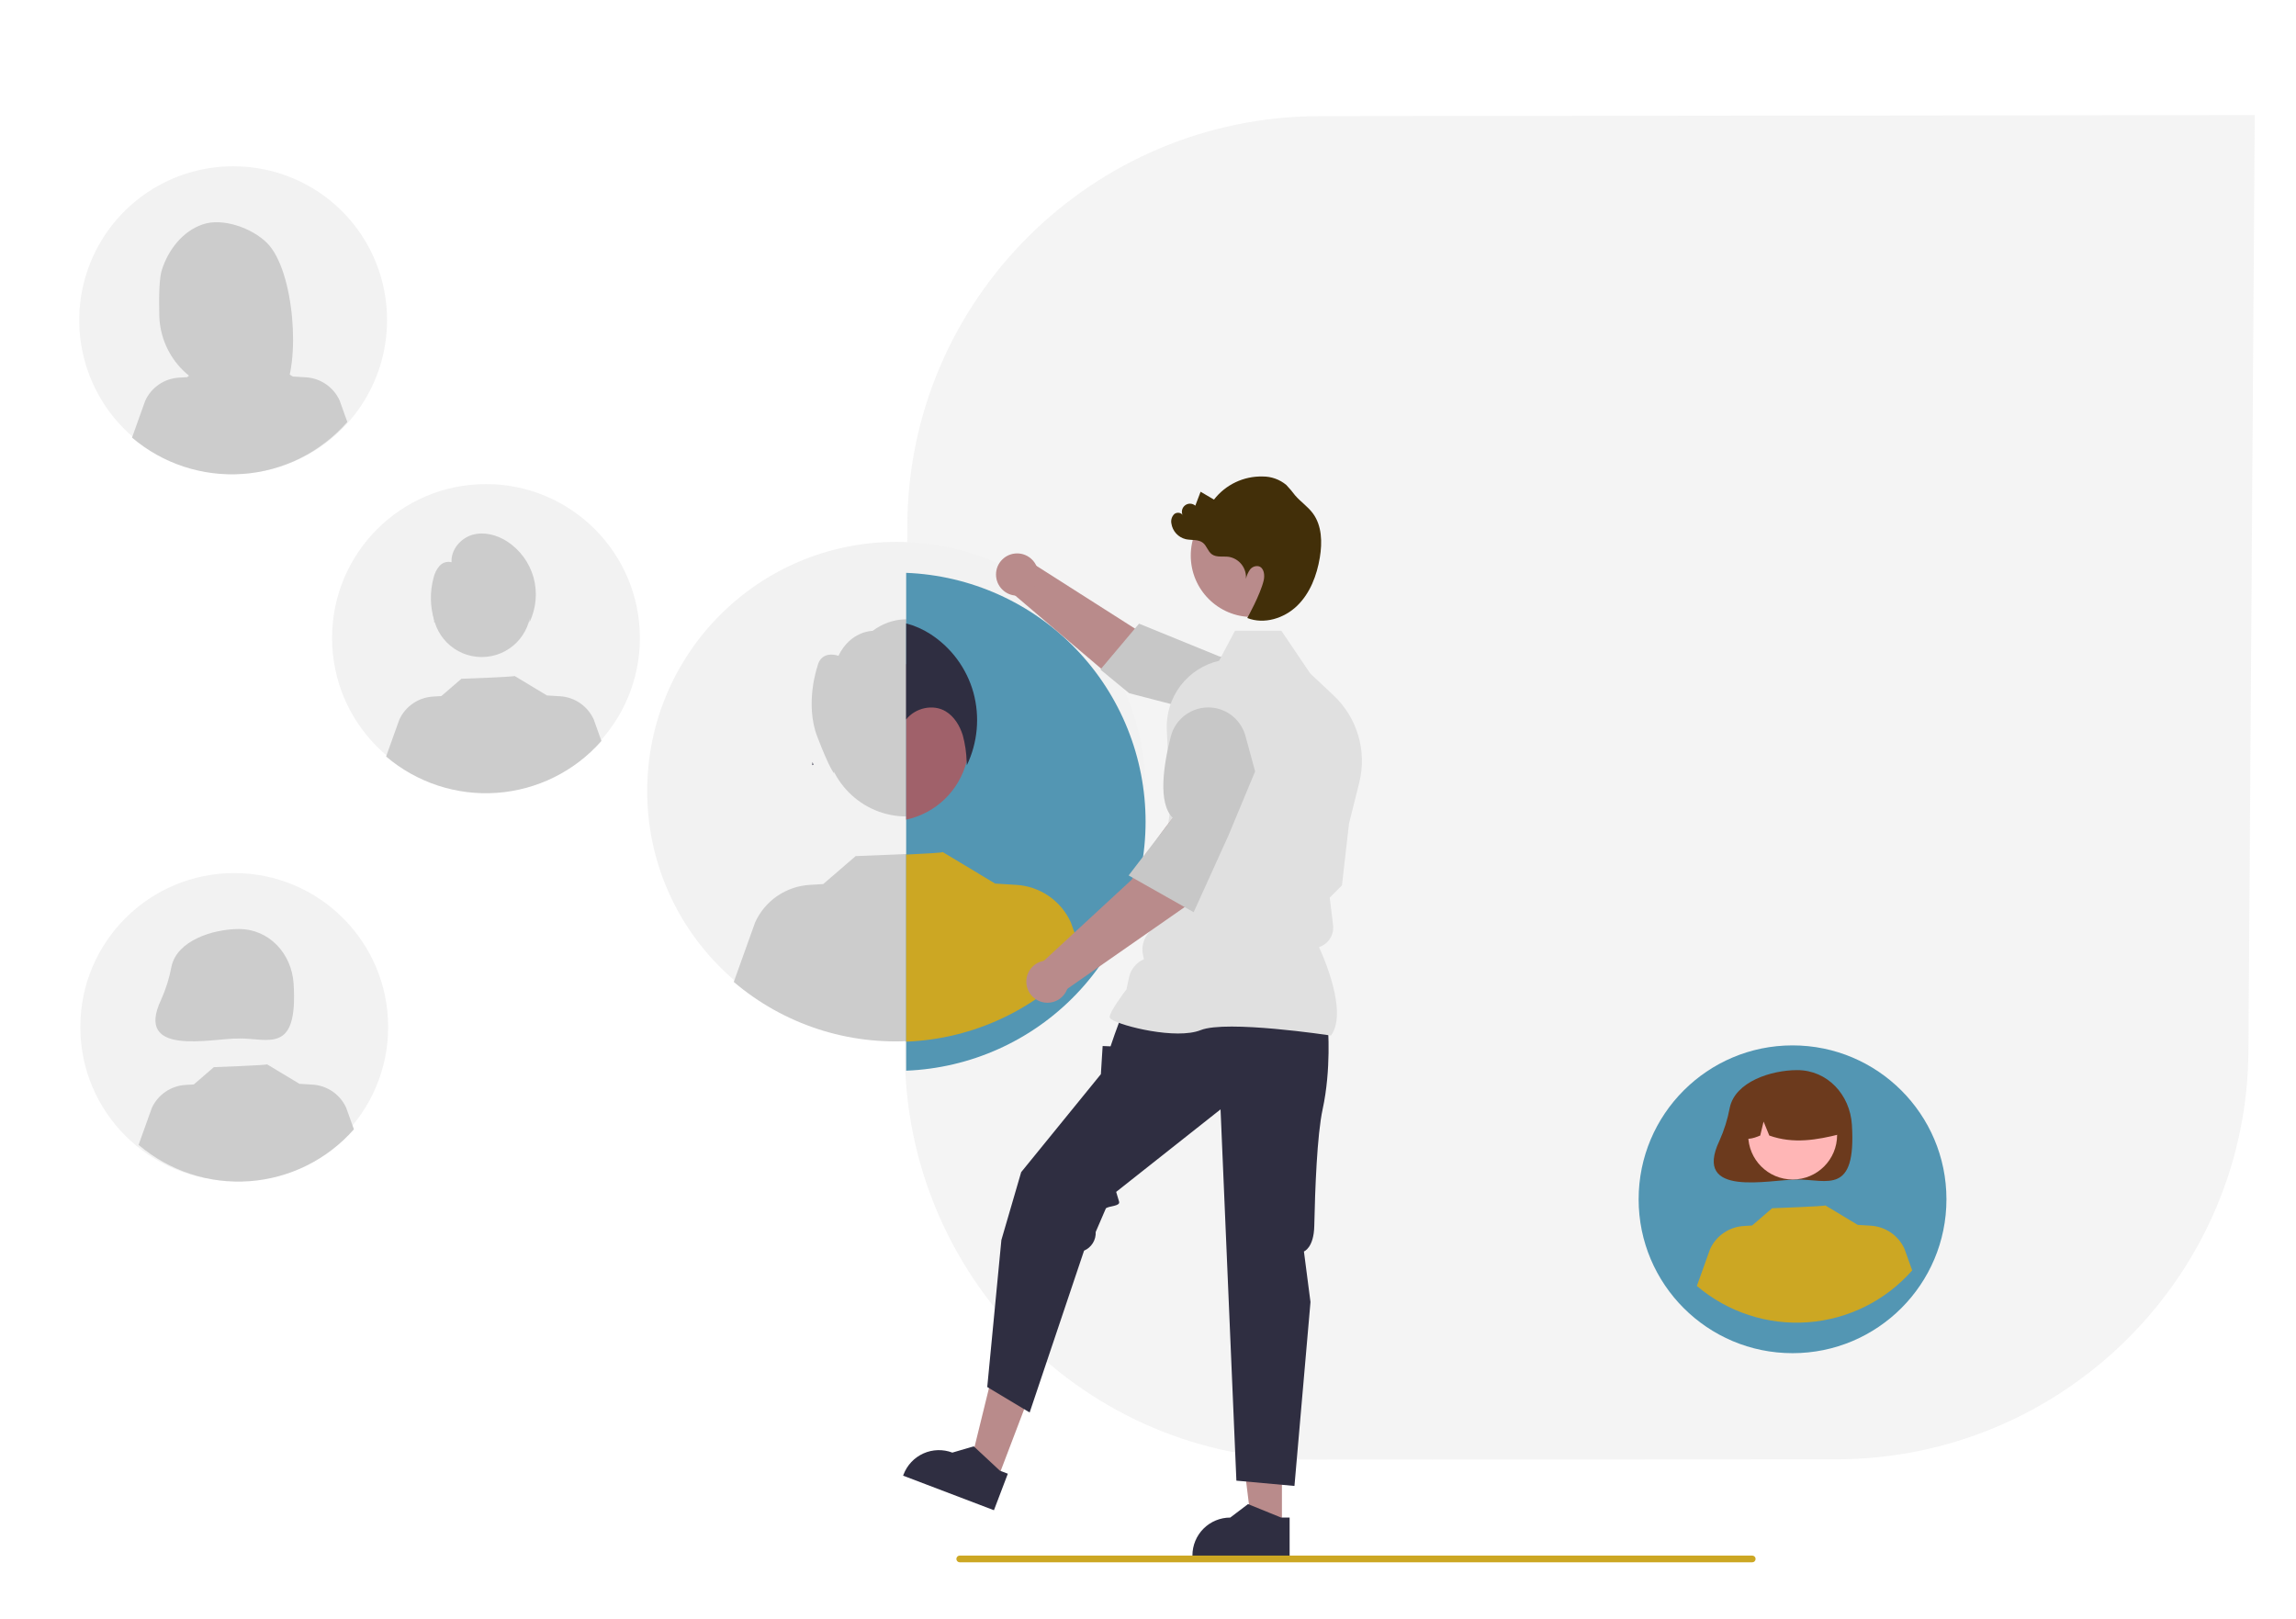 <svg width="665" height="469" viewBox="0 0 665 469" fill="none" xmlns="http://www.w3.org/2000/svg">
<g opacity="0.3" filter="url(#filter0_f_3400_9834)">
<path d="M382.193 33.645L382.223 33.645L653.049 33.332L651.223 303.689C651.213 369.467 597.511 422.666 531.793 422.704L380.452 422.791C314.672 423.131 261.759 369.713 262.072 303.997L262.793 152.656C262.805 86.891 316.487 33.701 382.188 33.645L382.193 33.645Z" fill="#D9D9D9"/>
</g>
<path d="M112.102 92.824C112.086 101.64 109.457 110.254 104.545 117.576C99.634 124.898 92.662 130.6 84.511 133.959C76.359 137.319 67.395 138.186 58.751 136.45C50.106 134.715 42.171 130.455 35.948 124.21C29.725 117.965 25.493 110.014 23.788 101.364C22.084 92.714 22.982 83.752 26.371 75.613C29.759 67.473 35.485 60.522 42.825 55.636C50.164 50.751 58.787 48.152 67.604 48.168C73.462 48.163 79.263 49.316 84.675 51.56C90.086 53.804 95 57.096 99.135 61.246C103.27 65.396 106.545 70.322 108.77 75.741C110.995 81.16 112.128 86.966 112.102 92.824Z" fill="#F2F2F2"/>
<path d="M46.862 78.244C48.705 72.37 52.897 66.982 58.694 64.996C64.491 63.01 72.98 66.035 77.338 70.379C85.31 78.324 87.255 105.618 81.778 114.244C80.689 114.186 76.93 114.143 75.827 114.102L74.267 108.903V114.051C72.511 113.997 70.74 113.959 68.956 113.939C62.974 113.864 57.254 111.474 52.998 107.27C48.743 103.065 46.283 97.375 46.136 91.394C45.993 85.673 46.136 80.559 46.862 78.244Z" fill="#CCCCCC"/>
<path d="M66.864 97.712C73.881 97.712 79.569 92.024 79.569 85.008C79.569 77.992 73.881 72.304 66.864 72.304C59.848 72.304 54.16 77.992 54.16 85.008C54.16 92.024 59.848 97.712 66.864 97.712Z" fill="#CCCCCC"/>
<path d="M55.898 73.851L70.526 66.527C73.517 67.874 76.092 69.998 77.986 72.676C79.879 75.355 81.022 78.491 81.294 81.76L81.659 86.127L75.534 84.568L74.863 78.983L73.823 84.132L70.996 83.413L71.023 74.743L68.194 83.407L58.098 81.087L55.898 73.851Z" fill="#CCCCCC"/>
<path d="M100.603 122.245C92.88 131.032 82.011 136.43 70.343 137.273C58.675 138.117 47.142 134.338 38.236 126.752L42.06 116.083C42.924 114.188 44.287 112.564 46.004 111.385C47.721 110.206 49.726 109.517 51.805 109.391L54.238 109.242L60.038 104.239C60.038 104.239 75.666 103.681 75.434 103.414L84.9 109.108L84.892 109.069L88.614 109.297C90.693 109.422 92.698 110.111 94.415 111.29C96.132 112.469 97.496 114.093 98.359 115.989L100.603 122.245Z" fill="#CCCCCC"/>
<path d="M67.843 342.052C92.462 342.052 112.42 322.094 112.42 297.474C112.42 272.855 92.462 252.897 67.843 252.897C43.224 252.897 23.266 272.855 23.266 297.474C23.266 322.094 43.224 342.052 67.843 342.052Z" fill="#F2F2F2"/>
<path d="M49.652 280.038C49.04 283.325 48.037 286.527 46.664 289.575C38.8 306.21 61.194 300.788 69.197 300.788C77.947 300.788 86.319 305.389 85.04 284.945C84.494 276.212 77.947 269.102 69.197 269.102C61.723 269.102 51.215 272.424 49.652 280.038Z" fill="#CCCCCC"/>
<path d="M67.886 300.786C74.996 300.786 80.76 295.022 80.76 287.911C80.76 280.801 74.996 275.037 67.886 275.037C60.776 275.037 55.012 280.801 55.012 287.911C55.012 295.022 60.776 300.786 67.886 300.786Z" fill="#CCCCCC"/>
<path d="M59.14 274.787C61.396 273.411 63.98 272.667 66.622 272.633C69.264 272.598 71.867 273.273 74.158 274.589C76.45 275.904 78.346 277.811 79.648 280.11C80.95 282.409 81.611 285.015 81.561 287.657C75.001 289.304 68.109 290.565 61.113 288.051L59.461 284.008L58.487 288.054C56.356 288.925 54.22 289.662 52.084 288.046C51.997 285.411 52.603 282.8 53.841 280.474C55.079 278.147 56.907 276.186 59.14 274.787Z" fill="#CCCCCC"/>
<path d="M102.505 327.116C94.782 335.903 83.914 341.301 72.245 342.145C60.577 342.988 49.045 339.209 40.139 331.623L43.962 320.954C44.826 319.059 46.19 317.435 47.907 316.256C49.623 315.077 51.629 314.388 53.708 314.262L56.14 314.113L61.94 309.11C61.94 309.11 77.568 308.552 77.336 308.285L86.803 313.979L86.795 313.94L90.516 314.168C92.595 314.293 94.601 314.982 96.318 316.161C98.034 317.34 99.398 318.965 100.262 320.86L102.505 327.116Z" fill="#CCCCCC"/>
<path d="M259.628 301.31C299.488 301.31 331.802 268.997 331.802 229.136C331.802 189.275 299.488 156.961 259.628 156.961C219.767 156.961 187.453 189.275 187.453 229.136C187.453 268.997 219.767 301.31 259.628 301.31Z" fill="#F2F2F2"/>
<path d="M262.566 236.499C275.564 236.499 286.101 225.962 286.101 212.964C286.101 199.967 275.564 189.43 262.566 189.43C249.568 189.43 239.031 199.967 239.031 212.964C239.031 225.962 249.568 236.499 262.566 236.499Z" fill="#CCCCCC"/>
<path d="M283.29 197.416C283.29 197.416 289.418 185.702 275.937 184.637C275.937 184.637 264.444 174.211 252.73 182.731C252.73 182.731 246.34 182.731 242.846 189.961C242.846 189.961 237.821 188.055 236.716 193.156C236.716 193.156 233.039 203.805 236.716 213.39C240.394 222.974 241.615 224.039 241.615 224.039C241.615 224.039 239.035 212.145 253.743 211.08C268.451 210.016 281.944 200.802 283.169 212.516C284.395 224.23 285.742 218.938 285.742 218.938C285.742 218.938 297.384 202.208 283.29 197.416Z" fill="#CCCCCC"/>
<path d="M313.506 277.128C301.002 291.356 283.405 300.095 264.513 301.461C245.62 302.826 226.949 296.707 212.529 284.426L218.72 267.152C220.119 264.084 222.327 261.454 225.106 259.546C227.886 257.637 231.133 256.521 234.498 256.317L238.437 256.075L247.828 247.976C247.828 247.976 273.131 247.072 272.755 246.64L288.082 255.859L288.069 255.795L294.095 256.164C297.461 256.367 300.708 257.483 303.488 259.392C306.267 261.301 308.475 263.931 309.873 266.999L313.506 277.128Z" fill="#CCCCCC"/>
<path d="M140.755 229.374C165.374 229.374 185.332 209.416 185.332 184.797C185.332 160.178 165.374 140.22 140.755 140.22C116.136 140.22 96.178 160.178 96.178 184.797C96.178 209.416 116.136 229.374 140.755 229.374Z" fill="#F2F2F2"/>
<path d="M139.528 190.319C147.387 190.319 153.758 183.949 153.758 176.09C153.758 168.231 147.387 161.86 139.528 161.86C131.67 161.86 125.299 168.231 125.299 176.09C125.299 183.949 131.67 190.319 139.528 190.319Z" fill="#CCCCCC"/>
<path d="M174.195 214.623C166.472 223.41 155.603 228.808 143.935 229.651C132.266 230.495 120.734 226.716 111.828 219.13L115.652 208.461C116.516 206.566 117.879 204.942 119.596 203.763C121.313 202.584 123.318 201.895 125.397 201.769L127.829 201.62L133.63 196.617C133.63 196.617 149.258 196.059 149.026 195.792L158.492 201.486L158.484 201.447L162.206 201.675C164.285 201.8 166.29 202.489 168.007 203.668C169.724 204.847 171.087 206.471 171.951 208.367L174.195 214.623Z" fill="#CCCCCC"/>
<path d="M154.534 167.265C153.331 162.961 150.599 159.244 146.851 156.811C143.863 154.901 140.135 153.925 136.751 154.936C133.366 155.946 130.564 159.268 130.786 162.856C130.159 162.692 129.498 162.706 128.879 162.897C128.26 163.088 127.706 163.449 127.281 163.939C126.432 164.941 125.842 166.136 125.562 167.42C124.476 171.444 124.548 175.692 125.769 179.676L125.702 180.248C127.353 179.975 128.606 178.558 129.384 177.049C130.163 175.54 130.611 173.865 131.456 172.392C132.3 170.92 133.701 169.606 135.374 169.56L135.226 172.116L139.542 169.893C139.2 170.711 138.858 171.53 138.516 172.349C139.772 171.823 141.028 171.298 142.285 170.773C142.144 171.56 142.004 172.347 141.863 173.135C142.193 172.451 142.657 171.842 143.229 171.343C143.801 170.845 144.468 170.468 145.19 170.234C145.911 170.001 146.673 169.916 147.428 169.986C148.184 170.055 148.917 170.277 149.584 170.638C151.087 171.649 152.17 173.173 152.631 174.924C153.087 176.671 153.332 178.467 153.36 180.273C155.302 176.219 155.718 171.601 154.534 167.265Z" fill="#CCCCCC"/>
<path d="M235.357 220.701V220.727C235.316 220.63 235.29 220.527 235.277 220.423L235.357 220.701Z" fill="#F2F2F2"/>
<path d="M235.356 220.727C235.422 221.005 235.502 221.283 235.581 221.549C235.473 221.578 235.362 221.6 235.25 221.615L235.356 220.727Z" fill="#F2F2F2"/>
<g filter="url(#filter1_ddi_3400_9834)">
<path d="M331.801 228.987C331.799 247.637 324.577 265.561 311.649 279.003C298.721 292.444 281.092 300.36 262.457 301.089V156.885C281.093 157.611 298.725 165.525 311.653 178.967C324.582 192.41 331.802 210.336 331.801 228.987Z" fill="#5396B3"/>
</g>
<path d="M235.277 220.423L235.357 220.701V220.727C235.316 220.63 235.29 220.527 235.277 220.423Z" fill="#FFB6B6"/>
<path d="M280.675 214.893C280.679 216.798 280.443 218.696 279.972 220.542V220.555C278.912 224.718 276.711 228.503 273.617 231.482C270.522 234.462 266.657 236.519 262.457 237.42V192.353C267.613 193.461 272.233 196.303 275.548 200.404C278.863 204.506 280.673 209.62 280.675 214.893Z" fill="#A0616A"/>
<path d="M313.769 277.276C307.327 284.625 299.454 290.583 290.632 294.787C281.809 298.991 272.223 301.352 262.457 301.726V247.536C268.092 247.271 273.197 246.993 273.024 246.794L288.352 256.009L288.339 255.943L294.358 256.314C297.725 256.514 300.973 257.628 303.753 259.537C306.533 261.446 308.74 264.077 310.136 267.147L313.623 276.865L313.769 277.276Z" fill="#CCA723"/>
<path d="M235.356 220.727C235.422 221.005 235.502 221.283 235.581 221.549C235.473 221.578 235.362 221.6 235.25 221.615L235.356 220.727Z" fill="#2F2E41"/>
<path d="M280.038 221.656C280.012 221.285 279.999 220.927 279.972 220.555V220.542C279.895 217.993 279.522 215.461 278.858 212.998C277.997 210.213 276.379 207.548 273.926 206.063C270.253 203.836 265.096 205.042 262.457 208.384V180.58C264.954 181.232 267.331 182.28 269.498 183.682C275.566 187.618 279.989 193.634 281.934 200.601C283.85 207.619 283.177 215.093 280.038 221.656Z" fill="#2F2E41"/>
<path d="M352.008 206.61L326.901 200.452L293.428 171.994L299.002 163.145L329.325 182.462C329.325 182.462 349.386 187.556 356.248 193.429L352.008 206.61Z" fill="#B98B8B"/>
<path d="M294.595 172.532C297.973 172.532 300.711 169.794 300.711 166.416C300.711 163.038 297.973 160.299 294.595 160.299C291.217 160.299 288.479 163.038 288.479 166.416C288.479 169.794 291.217 172.532 294.595 172.532Z" fill="#B98B8B"/>
<path d="M353.187 190.143L329.905 180.649L318.715 193.937L327.028 200.786L349.69 206.676L349.706 206.735C351.298 212.601 361.532 216.584 369.838 218.892C372.577 219.651 375.502 219.342 378.022 218.026C380.542 216.711 382.468 214.488 383.412 211.806C384.094 209.824 384.209 207.69 383.742 205.645C383.275 203.601 382.246 201.728 380.77 200.238L373.228 192.676L353.187 190.143Z" fill="#C7C7C7"/>
<path d="M288.812 428.747L280.652 425.642L288.745 392.693L300.787 397.276L288.812 428.747Z" fill="#B98B8B"/>
<path d="M291.903 426.874L289.606 426L282.027 418.942L275.834 420.76L275.834 420.76C273.118 419.727 270.102 419.815 267.451 421.004C264.8 422.194 262.73 424.388 261.697 427.104L261.57 427.437L287.88 437.448L291.903 426.874Z" fill="#2F2E41"/>
<path d="M371.291 442.427L362.562 442.426L358.408 408.753L371.293 408.754L371.291 442.427Z" fill="#B98B8B"/>
<path d="M373.519 439.577L371.062 439.577L361.468 435.675L356.327 439.576H356.326C353.42 439.576 350.633 440.731 348.578 442.785C346.524 444.84 345.369 447.627 345.369 450.533V450.889L373.519 450.89L373.519 439.577Z" fill="#2F2E41"/>
<path d="M384.604 297.382C384.604 297.382 385.624 309.615 383.075 321.338C381.478 328.687 380.882 344.403 380.659 355.108C380.527 361.481 377.661 362.496 377.661 362.496L379.562 377.151L374.92 430.415L358.1 428.886L353.512 321.338L323.28 345.244L324.119 348.039C324.527 349.398 321.519 349.224 320.316 349.977L317.35 356.858C317.408 357.996 317.116 359.124 316.514 360.09C315.911 361.057 315.027 361.816 313.98 362.264L298.225 409.132L285.941 401.762L290.036 359.178L295.768 339.524L318.853 311.144L319.362 302.989L321.656 303.083L322.824 299.676L324.969 293.814L384.604 297.382Z" fill="#2F2E41"/>
<path d="M385.489 299.953L385.579 299.825C390.431 293.033 383.134 276.711 382.034 274.345C383.34 273.921 384.46 273.057 385.201 271.9C385.943 270.743 386.26 269.365 386.1 268.001L385.625 263.968L385.131 260.012L388.673 256.47L388.683 256.381L390.722 238.542L393.687 226.693C394.803 222.213 394.708 217.518 393.411 213.087C392.113 208.657 389.66 204.652 386.303 201.483L379.451 195.022L371.123 182.7H357.694L353.09 191.398C348.626 192.429 344.665 194.994 341.898 198.646C339.13 202.298 337.732 206.805 337.946 211.381L338.989 234.192L334.904 262.593L334.901 267.733L332.774 270.098C332.007 270.949 331.45 271.968 331.147 273.074C330.844 274.179 330.803 275.339 331.028 276.463L331.308 277.862C330.226 278.325 329.272 279.041 328.524 279.95C327.777 280.859 327.258 281.933 327.011 283.084L326.264 286.571C325.625 287.415 321.404 293.042 321.404 294.58C321.404 294.811 321.575 295.034 321.941 295.282C324.817 297.229 340.713 301.2 347.749 298.384C355.243 295.388 385.034 299.883 385.334 299.929L385.489 299.953Z" fill="#E0E0E0"/>
<path d="M362.672 178.721C372.494 178.721 380.457 170.758 380.457 160.936C380.457 151.114 372.494 143.151 362.672 143.151C352.849 143.151 344.887 151.114 344.887 160.936C344.887 170.758 352.849 178.721 362.672 178.721Z" fill="#B98B8B"/>
<path d="M356.871 239.063L344.516 261.77L308.466 286.884L301.33 279.238L327.738 254.841C327.738 254.841 337.777 236.74 345.205 231.603L356.871 239.063Z" fill="#B98B8B"/>
<path d="M303.37 290.453C306.748 290.453 309.487 287.714 309.487 284.336C309.487 280.958 306.748 278.22 303.37 278.22C299.992 278.22 297.254 280.958 297.254 284.336C297.254 287.714 299.992 290.453 303.37 290.453Z" fill="#B98B8B"/>
<path d="M355.76 242.091L363.529 223.444L360.719 213.14C360.16 211.119 359.047 209.294 357.506 207.873C355.964 206.451 354.056 205.489 351.996 205.095C349.201 204.58 346.314 205.146 343.92 206.678C341.525 208.21 339.802 210.594 339.098 213.348C336.97 221.701 335.336 232.561 339.634 236.859L339.678 236.903L326.889 253.581L345.724 264.227L355.76 242.091Z" fill="#C7C7C7"/>
<path d="M380.242 148.681C378.796 146.732 376.718 145.346 375.128 143.513C374.327 142.449 373.467 141.432 372.551 140.466C370.63 138.869 368.206 138.003 365.708 138.021C362.999 137.952 360.311 138.521 357.862 139.683C355.413 140.845 353.272 142.568 351.613 144.711C350.321 143.953 349.028 143.195 347.736 142.438C347.225 143.781 346.715 145.125 346.204 146.469C345.785 146.105 345.251 145.901 344.696 145.893C344.14 145.885 343.6 146.074 343.171 146.426C342.742 146.779 342.452 147.272 342.351 147.818C342.251 148.364 342.347 148.928 342.623 149.41C342.315 148.459 340.906 148.258 340.129 148.885C339.769 149.234 339.502 149.666 339.353 150.144C339.203 150.622 339.175 151.13 339.271 151.621C339.43 152.708 339.911 153.723 340.651 154.534C341.391 155.346 342.357 155.918 343.425 156.176C345.111 156.552 347.074 156.157 348.424 157.236C349.506 158.1 349.833 159.675 350.937 160.511C352.298 161.541 354.222 161.065 355.913 161.293C357.388 161.546 358.714 162.342 359.63 163.525C360.546 164.708 360.985 166.192 360.861 167.683C361.067 166.729 361.461 165.826 362.018 165.025C362.303 164.629 362.697 164.324 363.152 164.148C363.607 163.971 364.103 163.93 364.581 164.03C366.122 164.492 366.374 166.592 366 168.157C365.01 172.306 361.257 179.013 361.257 179.013C366.13 180.936 371.937 179.118 375.697 175.47C379.457 171.822 381.416 166.656 382.269 161.487C382.992 157.104 382.89 152.249 380.242 148.681Z" fill="#422F09"/>
<path d="M508.48 451.561C508.48 451.689 508.455 451.816 508.406 451.934C508.358 452.052 508.286 452.16 508.195 452.251C508.105 452.341 507.997 452.413 507.879 452.462C507.76 452.511 507.633 452.536 507.505 452.535H277.971C277.712 452.535 277.464 452.433 277.282 452.25C277.099 452.067 276.996 451.819 276.996 451.561C276.996 451.302 277.099 451.054 277.282 450.872C277.464 450.689 277.712 450.586 277.971 450.586H507.505C507.633 450.586 507.76 450.611 507.879 450.66C507.997 450.708 508.105 450.78 508.195 450.871C508.286 450.961 508.358 451.069 508.406 451.187C508.455 451.306 508.48 451.433 508.48 451.561Z" fill="#CCA723"/>
<g filter="url(#filter2_ddi_3400_9834)">
<path d="M519.181 382.916C543.8 382.916 563.758 362.958 563.758 338.339C563.758 313.72 543.8 293.762 519.181 293.762C494.561 293.762 474.604 313.72 474.604 338.339C474.604 362.958 494.561 382.916 519.181 382.916Z" fill="#5396B3"/>
</g>
<path d="M500.988 320.904C500.376 324.191 499.373 327.393 498 330.441C490.136 347.077 512.53 341.654 520.533 341.654C529.283 341.654 537.655 346.255 536.376 325.811C535.83 317.078 529.283 309.968 520.533 309.968C513.059 309.968 502.551 313.29 500.988 320.904Z" fill="#6C3A1D"/>
<path d="M519.216 341.652C526.326 341.652 532.09 335.888 532.09 328.778C532.09 321.667 526.326 315.903 519.216 315.903C512.106 315.903 506.342 321.667 506.342 328.778C506.342 335.888 512.106 341.652 519.216 341.652Z" fill="#FFB6B6"/>
<path d="M510.474 315.652C512.73 314.277 515.314 313.533 517.956 313.498C520.598 313.464 523.201 314.139 525.492 315.454C527.784 316.77 529.68 318.677 530.982 320.976C532.284 323.275 532.945 325.881 532.895 328.523C526.335 330.17 519.443 331.43 512.447 328.917L510.795 324.873L509.821 328.92C507.69 329.791 505.554 330.527 503.418 328.911C503.331 326.277 503.937 323.666 505.175 321.339C506.413 319.013 508.24 317.052 510.474 315.652Z" fill="#6C3A1D"/>
<path d="M553.837 367.98C546.114 376.768 535.246 382.166 523.577 383.009C511.909 383.852 500.377 380.073 491.471 372.487L495.294 361.818C496.158 359.924 497.522 358.3 499.239 357.121C500.955 355.942 502.961 355.252 505.04 355.126L507.472 354.977L513.272 349.975C513.272 349.975 528.9 349.417 528.668 349.149L538.135 354.843L538.127 354.804L541.848 355.032C543.927 355.157 545.933 355.847 547.65 357.026C549.367 358.205 550.73 359.829 551.594 361.724L553.837 367.98Z" fill="#CCA723"/>
<defs>
<filter id="filter0_f_3400_9834" x="257.898" y="29.16" width="399.323" height="397.805" filterUnits="userSpaceOnUse" color-interpolation-filters="sRGB">
<feFlood flood-opacity="0" result="BackgroundImageFix"/>
<feBlend mode="normal" in="SourceGraphic" in2="BackgroundImageFix" result="shape"/>
<feGaussianBlur stdDeviation="2.086" result="effect1_foregroundBlur_3400_9834"/>
</filter>
<filter id="filter1_ddi_3400_9834" x="257.935" y="156.885" width="78.387" height="153.248" filterUnits="userSpaceOnUse" color-interpolation-filters="sRGB">
<feFlood flood-opacity="0" result="BackgroundImageFix"/>
<feColorMatrix in="SourceAlpha" type="matrix" values="0 0 0 0 0 0 0 0 0 0 0 0 0 0 0 0 0 0 127 0" result="hardAlpha"/>
<feOffset dy="4.522"/>
<feGaussianBlur stdDeviation="2.261"/>
<feComposite in2="hardAlpha" operator="out"/>
<feColorMatrix type="matrix" values="0 0 0 0 0 0 0 0 0 0 0 0 0 0 0 0 0 0 0.25 0"/>
<feBlend mode="normal" in2="BackgroundImageFix" result="effect1_dropShadow_3400_9834"/>
<feColorMatrix in="SourceAlpha" type="matrix" values="0 0 0 0 0 0 0 0 0 0 0 0 0 0 0 0 0 0 127 0" result="hardAlpha"/>
<feOffset dy="4.522"/>
<feGaussianBlur stdDeviation="2.261"/>
<feComposite in2="hardAlpha" operator="out"/>
<feColorMatrix type="matrix" values="0 0 0 0 0 0 0 0 0 0 0 0 0 0 0 0 0 0 0.25 0"/>
<feBlend mode="normal" in2="effect1_dropShadow_3400_9834" result="effect2_dropShadow_3400_9834"/>
<feBlend mode="normal" in="SourceGraphic" in2="effect2_dropShadow_3400_9834" result="shape"/>
<feColorMatrix in="SourceAlpha" type="matrix" values="0 0 0 0 0 0 0 0 0 0 0 0 0 0 0 0 0 0 127 0" result="hardAlpha"/>
<feOffset/>
<feGaussianBlur stdDeviation="39.565"/>
<feComposite in2="hardAlpha" operator="arithmetic" k2="-1" k3="1"/>
<feColorMatrix type="matrix" values="0 0 0 0 1 0 0 0 0 1 0 0 0 0 1 0 0 0 0.38 0"/>
<feBlend mode="normal" in2="shape" result="effect3_innerShadow_3400_9834"/>
</filter>
<filter id="filter2_ddi_3400_9834" x="470.082" y="293.762" width="98.198" height="98.198" filterUnits="userSpaceOnUse" color-interpolation-filters="sRGB">
<feFlood flood-opacity="0" result="BackgroundImageFix"/>
<feColorMatrix in="SourceAlpha" type="matrix" values="0 0 0 0 0 0 0 0 0 0 0 0 0 0 0 0 0 0 127 0" result="hardAlpha"/>
<feOffset dy="4.522"/>
<feGaussianBlur stdDeviation="2.261"/>
<feComposite in2="hardAlpha" operator="out"/>
<feColorMatrix type="matrix" values="0 0 0 0 0 0 0 0 0 0 0 0 0 0 0 0 0 0 0.25 0"/>
<feBlend mode="normal" in2="BackgroundImageFix" result="effect1_dropShadow_3400_9834"/>
<feColorMatrix in="SourceAlpha" type="matrix" values="0 0 0 0 0 0 0 0 0 0 0 0 0 0 0 0 0 0 127 0" result="hardAlpha"/>
<feOffset dy="4.522"/>
<feGaussianBlur stdDeviation="2.261"/>
<feComposite in2="hardAlpha" operator="out"/>
<feColorMatrix type="matrix" values="0 0 0 0 0 0 0 0 0 0 0 0 0 0 0 0 0 0 0.25 0"/>
<feBlend mode="normal" in2="effect1_dropShadow_3400_9834" result="effect2_dropShadow_3400_9834"/>
<feBlend mode="normal" in="SourceGraphic" in2="effect2_dropShadow_3400_9834" result="shape"/>
<feColorMatrix in="SourceAlpha" type="matrix" values="0 0 0 0 0 0 0 0 0 0 0 0 0 0 0 0 0 0 127 0" result="hardAlpha"/>
<feOffset/>
<feGaussianBlur stdDeviation="39.565"/>
<feComposite in2="hardAlpha" operator="arithmetic" k2="-1" k3="1"/>
<feColorMatrix type="matrix" values="0 0 0 0 1 0 0 0 0 1 0 0 0 0 1 0 0 0 0.38 0"/>
<feBlend mode="normal" in2="shape" result="effect3_innerShadow_3400_9834"/>
</filter>
</defs>
</svg>
